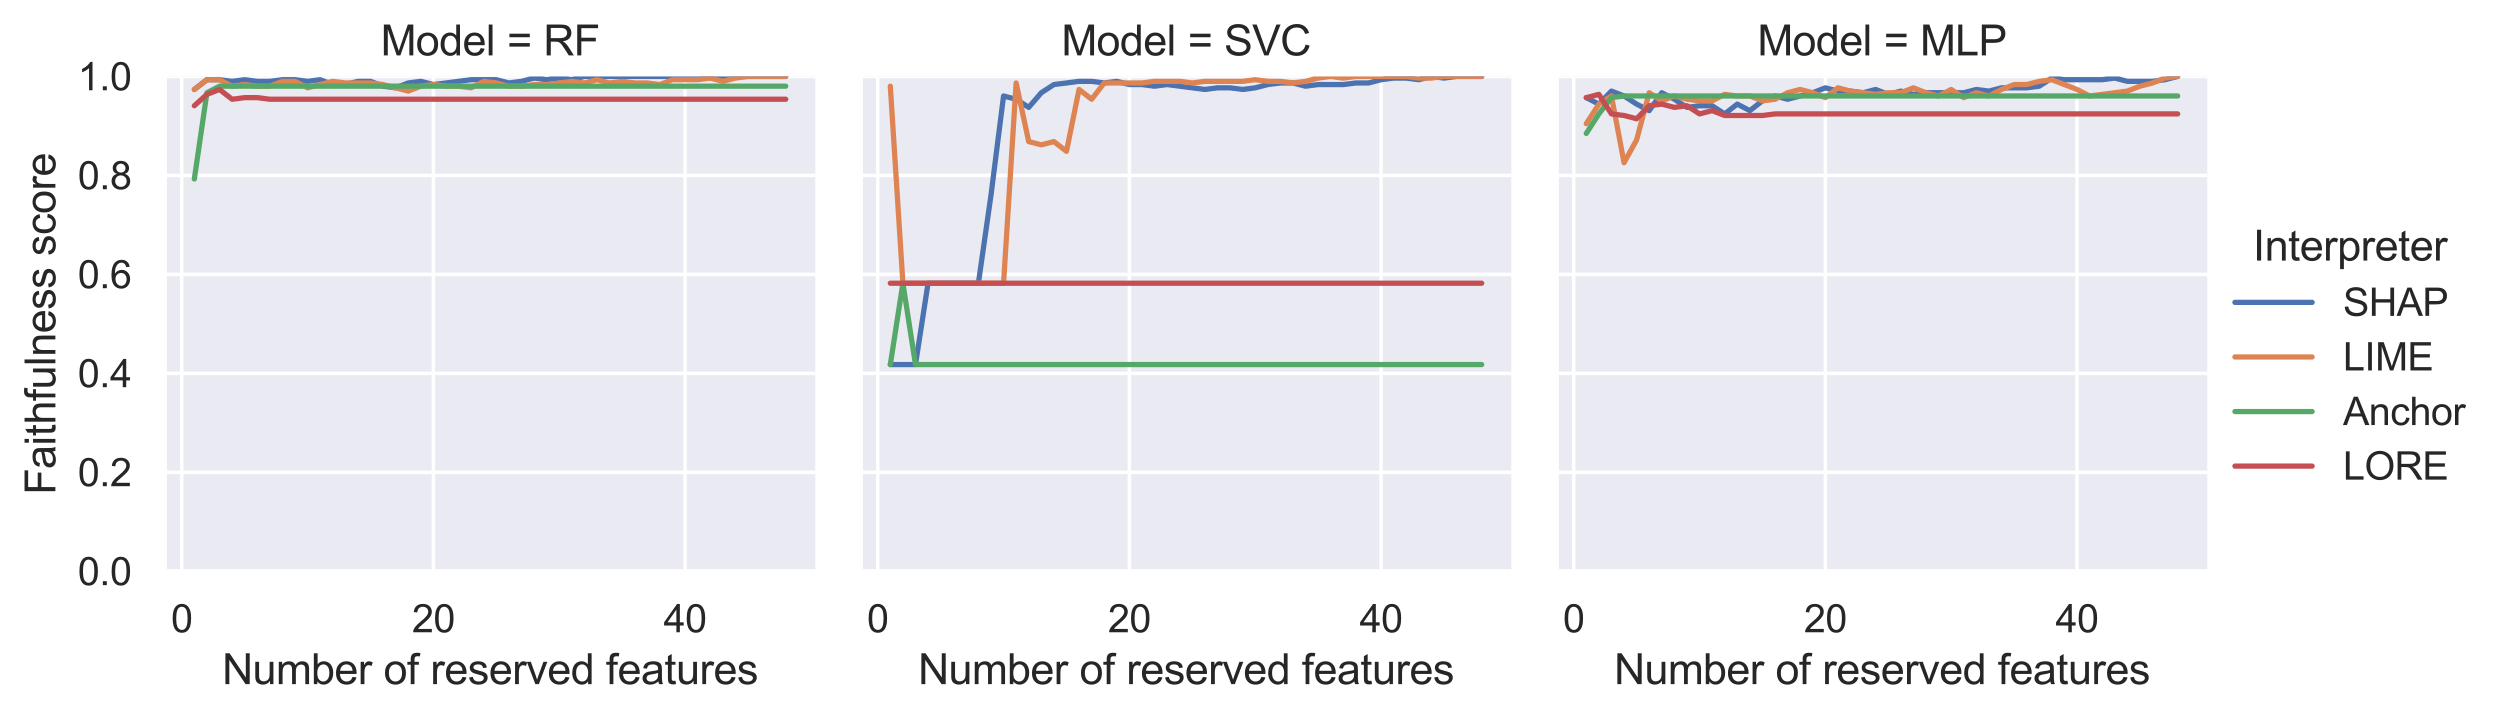 <?xml version="1.0" encoding="utf-8" standalone="no"?>
<!DOCTYPE svg PUBLIC "-//W3C//DTD SVG 1.1//EN"
  "http://www.w3.org/Graphics/SVG/1.1/DTD/svg11.dtd">
<svg xmlns:xlink="http://www.w3.org/1999/xlink" width="712.58pt" height="204.584pt" viewBox="0 0 712.58 204.584" xmlns="http://www.w3.org/2000/svg" version="1.1">
 <defs>
  <style type="text/css">*{stroke-linejoin: round; stroke-linecap: butt}</style>
 </defs>
 <g id="figure_1">
  <g id="patch_1">
   <path d="M 0 204.584 
L 712.58 204.584 
L 712.58 0 
L 0 0 
z
" style="fill: #ffffff"/>
  </g>
  <g id="axes_1">
   <g id="patch_2">
    <path d="M 46.964 162.849 
L 232.386 162.849 
L 232.386 21.789 
L 46.964 21.789 
z
" style="fill: #eaeaf2"/>
   </g>
   <g id="matplotlib.axis_1">
    <g id="xtick_1">
     <g id="line2d_1">
      <path d="M 51.806 162.849 
L 51.806 21.789 
" clip-path="url(#p3e221fb06e)" style="fill: none; stroke: #ffffff; stroke-linecap: round"/>
     </g>
     <g id="text_1">
      <!-- 0 -->
      <g style="fill: #262626" transform="translate(48.748 180.223) scale(0.11 -0.11)">
       <defs>
        <path id="ArialMT-30" d="M 266 2259 
Q 266 3072 433 3567 
Q 600 4063 929 4331 
Q 1259 4600 1759 4600 
Q 2128 4600 2406 4451 
Q 2684 4303 2865 4023 
Q 3047 3744 3150 3342 
Q 3253 2941 3253 2259 
Q 3253 1453 3087 958 
Q 2922 463 2592 192 
Q 2263 -78 1759 -78 
Q 1097 -78 719 397 
Q 266 969 266 2259 
z
M 844 2259 
Q 844 1131 1108 757 
Q 1372 384 1759 384 
Q 2147 384 2411 759 
Q 2675 1134 2675 2259 
Q 2675 3391 2411 3762 
Q 2147 4134 1753 4134 
Q 1366 4134 1134 3806 
Q 844 3388 844 2259 
z
" transform="scale(0.016)"/>
       </defs>
       <use xlink:href="#ArialMT-30"/>
      </g>
     </g>
    </g>
    <g id="xtick_2">
     <g id="line2d_2">
      <path d="M 123.536 162.849 
L 123.536 21.789 
" clip-path="url(#p3e221fb06e)" style="fill: none; stroke: #ffffff; stroke-linecap: round"/>
     </g>
     <g id="text_2">
      <!-- 20 -->
      <g style="fill: #262626" transform="translate(117.419 180.223) scale(0.11 -0.11)">
       <defs>
        <path id="ArialMT-32" d="M 3222 541 
L 3222 0 
L 194 0 
Q 188 203 259 391 
Q 375 700 629 1000 
Q 884 1300 1366 1694 
Q 2113 2306 2375 2664 
Q 2638 3022 2638 3341 
Q 2638 3675 2398 3904 
Q 2159 4134 1775 4134 
Q 1369 4134 1125 3890 
Q 881 3647 878 3216 
L 300 3275 
Q 359 3922 746 4261 
Q 1134 4600 1788 4600 
Q 2447 4600 2831 4234 
Q 3216 3869 3216 3328 
Q 3216 3053 3103 2787 
Q 2991 2522 2730 2228 
Q 2469 1934 1863 1422 
Q 1356 997 1212 845 
Q 1069 694 975 541 
L 3222 541 
z
" transform="scale(0.016)"/>
       </defs>
       <use xlink:href="#ArialMT-32"/>
       <use xlink:href="#ArialMT-30" x="55.615"/>
      </g>
     </g>
    </g>
    <g id="xtick_3">
     <g id="line2d_3">
      <path d="M 195.266 162.849 
L 195.266 21.789 
" clip-path="url(#p3e221fb06e)" style="fill: none; stroke: #ffffff; stroke-linecap: round"/>
     </g>
     <g id="text_3">
      <!-- 40 -->
      <g style="fill: #262626" transform="translate(189.149 180.223) scale(0.11 -0.11)">
       <defs>
        <path id="ArialMT-34" d="M 2069 0 
L 2069 1097 
L 81 1097 
L 81 1613 
L 2172 4581 
L 2631 4581 
L 2631 1613 
L 3250 1613 
L 3250 1097 
L 2631 1097 
L 2631 0 
L 2069 0 
z
M 2069 1613 
L 2069 3678 
L 634 1613 
L 2069 1613 
z
" transform="scale(0.016)"/>
       </defs>
       <use xlink:href="#ArialMT-34"/>
       <use xlink:href="#ArialMT-30" x="55.615"/>
      </g>
     </g>
    </g>
    <g id="text_4">
     <!-- Number of reserved features -->
     <g style="fill: #262626" transform="translate(63.313 194.999) scale(0.12 -0.12)">
      <defs>
       <path id="ArialMT-4e" d="M 488 0 
L 488 4581 
L 1109 4581 
L 3516 984 
L 3516 4581 
L 4097 4581 
L 4097 0 
L 3475 0 
L 1069 3600 
L 1069 0 
L 488 0 
z
" transform="scale(0.016)"/>
       <path id="ArialMT-75" d="M 2597 0 
L 2597 488 
Q 2209 -75 1544 -75 
Q 1250 -75 995 37 
Q 741 150 617 320 
Q 494 491 444 738 
Q 409 903 409 1263 
L 409 3319 
L 972 3319 
L 972 1478 
Q 972 1038 1006 884 
Q 1059 663 1231 536 
Q 1403 409 1656 409 
Q 1909 409 2131 539 
Q 2353 669 2445 892 
Q 2538 1116 2538 1541 
L 2538 3319 
L 3100 3319 
L 3100 0 
L 2597 0 
z
" transform="scale(0.016)"/>
       <path id="ArialMT-6d" d="M 422 0 
L 422 3319 
L 925 3319 
L 925 2853 
Q 1081 3097 1340 3245 
Q 1600 3394 1931 3394 
Q 2300 3394 2536 3241 
Q 2772 3088 2869 2813 
Q 3263 3394 3894 3394 
Q 4388 3394 4653 3120 
Q 4919 2847 4919 2278 
L 4919 0 
L 4359 0 
L 4359 2091 
Q 4359 2428 4304 2576 
Q 4250 2725 4106 2815 
Q 3963 2906 3769 2906 
Q 3419 2906 3187 2673 
Q 2956 2441 2956 1928 
L 2956 0 
L 2394 0 
L 2394 2156 
Q 2394 2531 2256 2718 
Q 2119 2906 1806 2906 
Q 1569 2906 1367 2781 
Q 1166 2656 1075 2415 
Q 984 2175 984 1722 
L 984 0 
L 422 0 
z
" transform="scale(0.016)"/>
       <path id="ArialMT-62" d="M 941 0 
L 419 0 
L 419 4581 
L 981 4581 
L 981 2947 
Q 1338 3394 1891 3394 
Q 2197 3394 2470 3270 
Q 2744 3147 2920 2923 
Q 3097 2700 3197 2384 
Q 3297 2069 3297 1709 
Q 3297 856 2875 390 
Q 2453 -75 1863 -75 
Q 1275 -75 941 416 
L 941 0 
z
M 934 1684 
Q 934 1088 1097 822 
Q 1363 388 1816 388 
Q 2184 388 2453 708 
Q 2722 1028 2722 1663 
Q 2722 2313 2464 2622 
Q 2206 2931 1841 2931 
Q 1472 2931 1203 2611 
Q 934 2291 934 1684 
z
" transform="scale(0.016)"/>
       <path id="ArialMT-65" d="M 2694 1069 
L 3275 997 
Q 3138 488 2766 206 
Q 2394 -75 1816 -75 
Q 1088 -75 661 373 
Q 234 822 234 1631 
Q 234 2469 665 2931 
Q 1097 3394 1784 3394 
Q 2450 3394 2872 2941 
Q 3294 2488 3294 1666 
Q 3294 1616 3291 1516 
L 816 1516 
Q 847 969 1125 678 
Q 1403 388 1819 388 
Q 2128 388 2347 550 
Q 2566 713 2694 1069 
z
M 847 1978 
L 2700 1978 
Q 2663 2397 2488 2606 
Q 2219 2931 1791 2931 
Q 1403 2931 1139 2672 
Q 875 2413 847 1978 
z
" transform="scale(0.016)"/>
       <path id="ArialMT-72" d="M 416 0 
L 416 3319 
L 922 3319 
L 922 2816 
Q 1116 3169 1280 3281 
Q 1444 3394 1641 3394 
Q 1925 3394 2219 3213 
L 2025 2691 
Q 1819 2813 1613 2813 
Q 1428 2813 1281 2702 
Q 1134 2591 1072 2394 
Q 978 2094 978 1738 
L 978 0 
L 416 0 
z
" transform="scale(0.016)"/>
       <path id="ArialMT-20" transform="scale(0.016)"/>
       <path id="ArialMT-6f" d="M 213 1659 
Q 213 2581 725 3025 
Q 1153 3394 1769 3394 
Q 2453 3394 2887 2945 
Q 3322 2497 3322 1706 
Q 3322 1066 3130 698 
Q 2938 331 2570 128 
Q 2203 -75 1769 -75 
Q 1072 -75 642 372 
Q 213 819 213 1659 
z
M 791 1659 
Q 791 1022 1069 705 
Q 1347 388 1769 388 
Q 2188 388 2466 706 
Q 2744 1025 2744 1678 
Q 2744 2294 2464 2611 
Q 2184 2928 1769 2928 
Q 1347 2928 1069 2612 
Q 791 2297 791 1659 
z
" transform="scale(0.016)"/>
       <path id="ArialMT-66" d="M 556 0 
L 556 2881 
L 59 2881 
L 59 3319 
L 556 3319 
L 556 3672 
Q 556 4006 616 4169 
Q 697 4388 901 4523 
Q 1106 4659 1475 4659 
Q 1713 4659 2000 4603 
L 1916 4113 
Q 1741 4144 1584 4144 
Q 1328 4144 1222 4034 
Q 1116 3925 1116 3625 
L 1116 3319 
L 1763 3319 
L 1763 2881 
L 1116 2881 
L 1116 0 
L 556 0 
z
" transform="scale(0.016)"/>
       <path id="ArialMT-73" d="M 197 991 
L 753 1078 
Q 800 744 1014 566 
Q 1228 388 1613 388 
Q 2000 388 2187 545 
Q 2375 703 2375 916 
Q 2375 1106 2209 1216 
Q 2094 1291 1634 1406 
Q 1016 1563 777 1677 
Q 538 1791 414 1992 
Q 291 2194 291 2438 
Q 291 2659 392 2848 
Q 494 3038 669 3163 
Q 800 3259 1026 3326 
Q 1253 3394 1513 3394 
Q 1903 3394 2198 3281 
Q 2494 3169 2634 2976 
Q 2775 2784 2828 2463 
L 2278 2388 
Q 2241 2644 2061 2787 
Q 1881 2931 1553 2931 
Q 1166 2931 1000 2803 
Q 834 2675 834 2503 
Q 834 2394 903 2306 
Q 972 2216 1119 2156 
Q 1203 2125 1616 2013 
Q 2213 1853 2448 1751 
Q 2684 1650 2818 1456 
Q 2953 1263 2953 975 
Q 2953 694 2789 445 
Q 2625 197 2315 61 
Q 2006 -75 1616 -75 
Q 969 -75 630 194 
Q 291 463 197 991 
z
" transform="scale(0.016)"/>
       <path id="ArialMT-76" d="M 1344 0 
L 81 3319 
L 675 3319 
L 1388 1331 
Q 1503 1009 1600 663 
Q 1675 925 1809 1294 
L 2547 3319 
L 3125 3319 
L 1869 0 
L 1344 0 
z
" transform="scale(0.016)"/>
       <path id="ArialMT-64" d="M 2575 0 
L 2575 419 
Q 2259 -75 1647 -75 
Q 1250 -75 917 144 
Q 584 363 401 755 
Q 219 1147 219 1656 
Q 219 2153 384 2558 
Q 550 2963 881 3178 
Q 1213 3394 1622 3394 
Q 1922 3394 2156 3267 
Q 2391 3141 2538 2938 
L 2538 4581 
L 3097 4581 
L 3097 0 
L 2575 0 
z
M 797 1656 
Q 797 1019 1065 703 
Q 1334 388 1700 388 
Q 2069 388 2326 689 
Q 2584 991 2584 1609 
Q 2584 2291 2321 2609 
Q 2059 2928 1675 2928 
Q 1300 2928 1048 2622 
Q 797 2316 797 1656 
z
" transform="scale(0.016)"/>
       <path id="ArialMT-61" d="M 2588 409 
Q 2275 144 1986 34 
Q 1697 -75 1366 -75 
Q 819 -75 525 192 
Q 231 459 231 875 
Q 231 1119 342 1320 
Q 453 1522 633 1644 
Q 813 1766 1038 1828 
Q 1203 1872 1538 1913 
Q 2219 1994 2541 2106 
Q 2544 2222 2544 2253 
Q 2544 2597 2384 2738 
Q 2169 2928 1744 2928 
Q 1347 2928 1158 2789 
Q 969 2650 878 2297 
L 328 2372 
Q 403 2725 575 2942 
Q 747 3159 1072 3276 
Q 1397 3394 1825 3394 
Q 2250 3394 2515 3294 
Q 2781 3194 2906 3042 
Q 3031 2891 3081 2659 
Q 3109 2516 3109 2141 
L 3109 1391 
Q 3109 606 3145 398 
Q 3181 191 3288 0 
L 2700 0 
Q 2613 175 2588 409 
z
M 2541 1666 
Q 2234 1541 1622 1453 
Q 1275 1403 1131 1340 
Q 988 1278 909 1158 
Q 831 1038 831 891 
Q 831 666 1001 516 
Q 1172 366 1500 366 
Q 1825 366 2078 508 
Q 2331 650 2450 897 
Q 2541 1088 2541 1459 
L 2541 1666 
z
" transform="scale(0.016)"/>
       <path id="ArialMT-74" d="M 1650 503 
L 1731 6 
Q 1494 -44 1306 -44 
Q 1000 -44 831 53 
Q 663 150 594 308 
Q 525 466 525 972 
L 525 2881 
L 113 2881 
L 113 3319 
L 525 3319 
L 525 4141 
L 1084 4478 
L 1084 3319 
L 1650 3319 
L 1650 2881 
L 1084 2881 
L 1084 941 
Q 1084 700 1114 631 
Q 1144 563 1211 522 
Q 1278 481 1403 481 
Q 1497 481 1650 503 
z
" transform="scale(0.016)"/>
      </defs>
      <use xlink:href="#ArialMT-4e"/>
      <use xlink:href="#ArialMT-75" x="72.217"/>
      <use xlink:href="#ArialMT-6d" x="127.832"/>
      <use xlink:href="#ArialMT-62" x="211.133"/>
      <use xlink:href="#ArialMT-65" x="266.748"/>
      <use xlink:href="#ArialMT-72" x="322.363"/>
      <use xlink:href="#ArialMT-20" x="355.664"/>
      <use xlink:href="#ArialMT-6f" x="383.447"/>
      <use xlink:href="#ArialMT-66" x="439.062"/>
      <use xlink:href="#ArialMT-20" x="466.846"/>
      <use xlink:href="#ArialMT-72" x="494.629"/>
      <use xlink:href="#ArialMT-65" x="527.93"/>
      <use xlink:href="#ArialMT-73" x="583.545"/>
      <use xlink:href="#ArialMT-65" x="633.545"/>
      <use xlink:href="#ArialMT-72" x="689.16"/>
      <use xlink:href="#ArialMT-76" x="722.461"/>
      <use xlink:href="#ArialMT-65" x="772.461"/>
      <use xlink:href="#ArialMT-64" x="828.076"/>
      <use xlink:href="#ArialMT-20" x="883.691"/>
      <use xlink:href="#ArialMT-66" x="911.475"/>
      <use xlink:href="#ArialMT-65" x="939.258"/>
      <use xlink:href="#ArialMT-61" x="994.873"/>
      <use xlink:href="#ArialMT-74" x="1050.488"/>
      <use xlink:href="#ArialMT-75" x="1078.271"/>
      <use xlink:href="#ArialMT-72" x="1133.887"/>
      <use xlink:href="#ArialMT-65" x="1167.188"/>
      <use xlink:href="#ArialMT-73" x="1222.803"/>
     </g>
    </g>
   </g>
   <g id="matplotlib.axis_2">
    <g id="ytick_1">
     <g id="line2d_4">
      <path d="M 46.964 162.849 
L 232.386 162.849 
" clip-path="url(#p3e221fb06e)" style="fill: none; stroke: #ffffff; stroke-linecap: round"/>
     </g>
     <g id="text_5">
      <!-- 0.0 -->
      <g style="fill: #262626" transform="translate(22.174 166.786) scale(0.11 -0.11)">
       <defs>
        <path id="ArialMT-2e" d="M 581 0 
L 581 641 
L 1222 641 
L 1222 0 
L 581 0 
z
" transform="scale(0.016)"/>
       </defs>
       <use xlink:href="#ArialMT-30"/>
       <use xlink:href="#ArialMT-2e" x="55.615"/>
       <use xlink:href="#ArialMT-30" x="83.398"/>
      </g>
     </g>
    </g>
    <g id="ytick_2">
     <g id="line2d_5">
      <path d="M 46.964 134.637 
L 232.386 134.637 
" clip-path="url(#p3e221fb06e)" style="fill: none; stroke: #ffffff; stroke-linecap: round"/>
     </g>
     <g id="text_6">
      <!-- 0.2 -->
      <g style="fill: #262626" transform="translate(22.174 138.574) scale(0.11 -0.11)">
       <use xlink:href="#ArialMT-30"/>
       <use xlink:href="#ArialMT-2e" x="55.615"/>
       <use xlink:href="#ArialMT-32" x="83.398"/>
      </g>
     </g>
    </g>
    <g id="ytick_3">
     <g id="line2d_6">
      <path d="M 46.964 106.425 
L 232.386 106.425 
" clip-path="url(#p3e221fb06e)" style="fill: none; stroke: #ffffff; stroke-linecap: round"/>
     </g>
     <g id="text_7">
      <!-- 0.4 -->
      <g style="fill: #262626" transform="translate(22.174 110.362) scale(0.11 -0.11)">
       <use xlink:href="#ArialMT-30"/>
       <use xlink:href="#ArialMT-2e" x="55.615"/>
       <use xlink:href="#ArialMT-34" x="83.398"/>
      </g>
     </g>
    </g>
    <g id="ytick_4">
     <g id="line2d_7">
      <path d="M 46.964 78.213 
L 232.386 78.213 
" clip-path="url(#p3e221fb06e)" style="fill: none; stroke: #ffffff; stroke-linecap: round"/>
     </g>
     <g id="text_8">
      <!-- 0.6 -->
      <g style="fill: #262626" transform="translate(22.174 82.15) scale(0.11 -0.11)">
       <defs>
        <path id="ArialMT-36" d="M 3184 3459 
L 2625 3416 
Q 2550 3747 2413 3897 
Q 2184 4138 1850 4138 
Q 1581 4138 1378 3988 
Q 1113 3794 959 3422 
Q 806 3050 800 2363 
Q 1003 2672 1297 2822 
Q 1591 2972 1913 2972 
Q 2475 2972 2870 2558 
Q 3266 2144 3266 1488 
Q 3266 1056 3080 686 
Q 2894 316 2569 119 
Q 2244 -78 1831 -78 
Q 1128 -78 684 439 
Q 241 956 241 2144 
Q 241 3472 731 4075 
Q 1159 4600 1884 4600 
Q 2425 4600 2770 4297 
Q 3116 3994 3184 3459 
z
M 888 1484 
Q 888 1194 1011 928 
Q 1134 663 1356 523 
Q 1578 384 1822 384 
Q 2178 384 2434 671 
Q 2691 959 2691 1453 
Q 2691 1928 2437 2201 
Q 2184 2475 1800 2475 
Q 1419 2475 1153 2201 
Q 888 1928 888 1484 
z
" transform="scale(0.016)"/>
       </defs>
       <use xlink:href="#ArialMT-30"/>
       <use xlink:href="#ArialMT-2e" x="55.615"/>
       <use xlink:href="#ArialMT-36" x="83.398"/>
      </g>
     </g>
    </g>
    <g id="ytick_5">
     <g id="line2d_8">
      <path d="M 46.964 50.001 
L 232.386 50.001 
" clip-path="url(#p3e221fb06e)" style="fill: none; stroke: #ffffff; stroke-linecap: round"/>
     </g>
     <g id="text_9">
      <!-- 0.8 -->
      <g style="fill: #262626" transform="translate(22.174 53.938) scale(0.11 -0.11)">
       <defs>
        <path id="ArialMT-38" d="M 1131 2484 
Q 781 2613 612 2850 
Q 444 3088 444 3419 
Q 444 3919 803 4259 
Q 1163 4600 1759 4600 
Q 2359 4600 2725 4251 
Q 3091 3903 3091 3403 
Q 3091 3084 2923 2848 
Q 2756 2613 2416 2484 
Q 2838 2347 3058 2040 
Q 3278 1734 3278 1309 
Q 3278 722 2862 322 
Q 2447 -78 1769 -78 
Q 1091 -78 675 323 
Q 259 725 259 1325 
Q 259 1772 486 2073 
Q 713 2375 1131 2484 
z
M 1019 3438 
Q 1019 3113 1228 2906 
Q 1438 2700 1772 2700 
Q 2097 2700 2305 2904 
Q 2513 3109 2513 3406 
Q 2513 3716 2298 3927 
Q 2084 4138 1766 4138 
Q 1444 4138 1231 3931 
Q 1019 3725 1019 3438 
z
M 838 1322 
Q 838 1081 952 856 
Q 1066 631 1291 507 
Q 1516 384 1775 384 
Q 2178 384 2440 643 
Q 2703 903 2703 1303 
Q 2703 1709 2433 1975 
Q 2163 2241 1756 2241 
Q 1359 2241 1098 1978 
Q 838 1716 838 1322 
z
" transform="scale(0.016)"/>
       </defs>
       <use xlink:href="#ArialMT-30"/>
       <use xlink:href="#ArialMT-2e" x="55.615"/>
       <use xlink:href="#ArialMT-38" x="83.398"/>
      </g>
     </g>
    </g>
    <g id="ytick_6">
     <g id="line2d_9">
      <path d="M 46.964 21.789 
L 232.386 21.789 
" clip-path="url(#p3e221fb06e)" style="fill: none; stroke: #ffffff; stroke-linecap: round"/>
     </g>
     <g id="text_10">
      <!-- 1.0 -->
      <g style="fill: #262626" transform="translate(22.174 25.726) scale(0.11 -0.11)">
       <defs>
        <path id="ArialMT-31" d="M 2384 0 
L 1822 0 
L 1822 3584 
Q 1619 3391 1289 3197 
Q 959 3003 697 2906 
L 697 3450 
Q 1169 3672 1522 3987 
Q 1875 4303 2022 4600 
L 2384 4600 
L 2384 0 
z
" transform="scale(0.016)"/>
       </defs>
       <use xlink:href="#ArialMT-31"/>
       <use xlink:href="#ArialMT-2e" x="55.615"/>
       <use xlink:href="#ArialMT-30" x="83.398"/>
      </g>
     </g>
    </g>
    <g id="text_11">
     <!-- Faithfulness score -->
     <g style="fill: #262626" transform="translate(15.789 141.005) rotate(-90) scale(0.12 -0.12)">
      <defs>
       <path id="ArialMT-46" d="M 525 0 
L 525 4581 
L 3616 4581 
L 3616 4041 
L 1131 4041 
L 1131 2622 
L 3281 2622 
L 3281 2081 
L 1131 2081 
L 1131 0 
L 525 0 
z
" transform="scale(0.016)"/>
       <path id="ArialMT-69" d="M 425 3934 
L 425 4581 
L 988 4581 
L 988 3934 
L 425 3934 
z
M 425 0 
L 425 3319 
L 988 3319 
L 988 0 
L 425 0 
z
" transform="scale(0.016)"/>
       <path id="ArialMT-68" d="M 422 0 
L 422 4581 
L 984 4581 
L 984 2938 
Q 1378 3394 1978 3394 
Q 2347 3394 2619 3248 
Q 2891 3103 3008 2847 
Q 3125 2591 3125 2103 
L 3125 0 
L 2563 0 
L 2563 2103 
Q 2563 2525 2380 2717 
Q 2197 2909 1863 2909 
Q 1613 2909 1392 2779 
Q 1172 2650 1078 2428 
Q 984 2206 984 1816 
L 984 0 
L 422 0 
z
" transform="scale(0.016)"/>
       <path id="ArialMT-6c" d="M 409 0 
L 409 4581 
L 972 4581 
L 972 0 
L 409 0 
z
" transform="scale(0.016)"/>
       <path id="ArialMT-6e" d="M 422 0 
L 422 3319 
L 928 3319 
L 928 2847 
Q 1294 3394 1984 3394 
Q 2284 3394 2536 3286 
Q 2788 3178 2913 3003 
Q 3038 2828 3088 2588 
Q 3119 2431 3119 2041 
L 3119 0 
L 2556 0 
L 2556 2019 
Q 2556 2363 2490 2533 
Q 2425 2703 2258 2804 
Q 2091 2906 1866 2906 
Q 1506 2906 1245 2678 
Q 984 2450 984 1813 
L 984 0 
L 422 0 
z
" transform="scale(0.016)"/>
       <path id="ArialMT-63" d="M 2588 1216 
L 3141 1144 
Q 3050 572 2676 248 
Q 2303 -75 1759 -75 
Q 1078 -75 664 370 
Q 250 816 250 1647 
Q 250 2184 428 2587 
Q 606 2991 970 3192 
Q 1334 3394 1763 3394 
Q 2303 3394 2647 3120 
Q 2991 2847 3088 2344 
L 2541 2259 
Q 2463 2594 2264 2762 
Q 2066 2931 1784 2931 
Q 1359 2931 1093 2626 
Q 828 2322 828 1663 
Q 828 994 1084 691 
Q 1341 388 1753 388 
Q 2084 388 2306 591 
Q 2528 794 2588 1216 
z
" transform="scale(0.016)"/>
      </defs>
      <use xlink:href="#ArialMT-46"/>
      <use xlink:href="#ArialMT-61" x="61.084"/>
      <use xlink:href="#ArialMT-69" x="116.699"/>
      <use xlink:href="#ArialMT-74" x="138.916"/>
      <use xlink:href="#ArialMT-68" x="166.699"/>
      <use xlink:href="#ArialMT-66" x="222.314"/>
      <use xlink:href="#ArialMT-75" x="250.098"/>
      <use xlink:href="#ArialMT-6c" x="305.713"/>
      <use xlink:href="#ArialMT-6e" x="327.93"/>
      <use xlink:href="#ArialMT-65" x="383.545"/>
      <use xlink:href="#ArialMT-73" x="439.16"/>
      <use xlink:href="#ArialMT-73" x="489.16"/>
      <use xlink:href="#ArialMT-20" x="539.16"/>
      <use xlink:href="#ArialMT-73" x="566.943"/>
      <use xlink:href="#ArialMT-63" x="616.943"/>
      <use xlink:href="#ArialMT-6f" x="666.943"/>
      <use xlink:href="#ArialMT-72" x="722.559"/>
      <use xlink:href="#ArialMT-65" x="755.859"/>
     </g>
    </g>
   </g>
   <g id="PolyCollection_1"/>
   <g id="PolyCollection_2"/>
   <g id="PolyCollection_3"/>
   <g id="PolyCollection_4"/>
   <g id="line2d_10">
    <path d="M 55.393 25.499 
L 58.979 22.72 
L 62.566 22.72 
L 66.152 23.186 
L 69.739 22.72 
L 73.325 23.186 
L 76.912 23.186 
L 80.498 22.72 
L 84.085 22.72 
L 87.671 23.186 
L 91.257 22.72 
L 94.844 24.103 
L 98.43 24.103 
L 102.017 23.186 
L 105.603 23.186 
L 109.19 24.568 
L 112.776 25.034 
L 116.363 23.651 
L 119.949 23.186 
L 123.536 24.103 
L 127.122 23.651 
L 130.709 23.186 
L 134.295 22.72 
L 137.882 22.72 
L 141.468 22.72 
L 145.055 23.651 
L 148.641 23.186 
L 152.228 22.255 
L 155.814 22.72 
L 159.401 22.255 
L 162.987 22.72 
L 166.574 21.789 
L 170.16 21.789 
L 173.747 21.789 
L 177.333 21.789 
L 180.92 21.789 
L 184.506 21.789 
L 188.093 21.789 
L 191.679 21.789 
L 195.266 21.789 
L 198.852 21.789 
L 202.439 21.789 
L 206.025 21.789 
L 209.612 21.789 
L 213.198 21.789 
L 216.785 21.789 
L 220.371 21.789 
L 223.958 21.789 
" clip-path="url(#p3e221fb06e)" style="fill: none; stroke: #4c72b0; stroke-width: 1.5; stroke-linecap: round"/>
   </g>
   <g id="line2d_11">
    <path d="M 55.393 25.499 
L 58.979 22.72 
L 62.566 22.72 
L 66.152 24.568 
L 69.739 24.103 
L 73.325 24.568 
L 76.912 24.568 
L 80.498 23.186 
L 84.085 23.186 
L 87.671 25.034 
L 91.257 24.103 
L 94.844 23.186 
L 98.43 23.651 
L 102.017 23.651 
L 105.603 23.651 
L 109.19 24.103 
L 112.776 25.034 
L 116.363 25.965 
L 119.949 24.568 
L 123.536 24.103 
L 127.122 24.568 
L 130.709 24.568 
L 134.295 25.034 
L 137.882 23.186 
L 141.468 23.651 
L 145.055 24.568 
L 148.641 24.568 
L 152.228 24.103 
L 155.814 24.103 
L 159.401 23.651 
L 162.987 23.186 
L 166.574 23.651 
L 170.16 22.72 
L 173.747 23.651 
L 177.333 23.186 
L 180.92 23.651 
L 184.506 23.651 
L 188.093 24.103 
L 191.679 22.72 
L 195.266 22.72 
L 198.852 22.72 
L 202.439 22.255 
L 206.025 23.186 
L 209.612 22.255 
L 213.198 21.789 
L 216.785 21.789 
L 220.371 21.789 
L 223.958 21.789 
" clip-path="url(#p3e221fb06e)" style="fill: none; stroke: #dd8452; stroke-width: 1.5; stroke-linecap: round"/>
   </g>
   <g id="line2d_12">
    <path d="M 55.393 51.017 
L 58.979 26.43 
L 62.566 24.568 
L 66.152 24.568 
L 69.739 24.568 
L 73.325 24.568 
L 76.912 24.568 
L 80.498 24.568 
L 84.085 24.568 
L 87.671 24.568 
L 91.257 24.568 
L 94.844 24.568 
L 98.43 24.568 
L 102.017 24.568 
L 105.603 24.568 
L 109.19 24.568 
L 112.776 24.568 
L 116.363 24.568 
L 119.949 24.568 
L 123.536 24.568 
L 127.122 24.568 
L 130.709 24.568 
L 134.295 24.568 
L 137.882 24.568 
L 141.468 24.568 
L 145.055 24.568 
L 148.641 24.568 
L 152.228 24.568 
L 155.814 24.568 
L 159.401 24.568 
L 162.987 24.568 
L 166.574 24.568 
L 170.16 24.568 
L 173.747 24.568 
L 177.333 24.568 
L 180.92 24.568 
L 184.506 24.568 
L 188.093 24.568 
L 191.679 24.568 
L 195.266 24.568 
L 198.852 24.568 
L 202.439 24.568 
L 206.025 24.568 
L 209.612 24.568 
L 213.198 24.568 
L 216.785 24.568 
L 220.371 24.568 
L 223.958 24.568 
" clip-path="url(#p3e221fb06e)" style="fill: none; stroke: #55a868; stroke-width: 1.5; stroke-linecap: round"/>
   </g>
   <g id="line2d_13">
    <path d="M 55.393 30.14 
L 58.979 26.896 
L 62.566 25.499 
L 66.152 28.292 
L 69.739 27.827 
L 73.325 27.827 
L 76.912 28.292 
L 80.498 28.292 
L 84.085 28.292 
L 87.671 28.292 
L 91.257 28.292 
L 94.844 28.292 
L 98.43 28.292 
L 102.017 28.292 
L 105.603 28.292 
L 109.19 28.292 
L 112.776 28.292 
L 116.363 28.292 
L 119.949 28.292 
L 123.536 28.292 
L 127.122 28.292 
L 130.709 28.292 
L 134.295 28.292 
L 137.882 28.292 
L 141.468 28.292 
L 145.055 28.292 
L 148.641 28.292 
L 152.228 28.292 
L 155.814 28.292 
L 159.401 28.292 
L 162.987 28.292 
L 166.574 28.292 
L 170.16 28.292 
L 173.747 28.292 
L 177.333 28.292 
L 180.92 28.292 
L 184.506 28.292 
L 188.093 28.292 
L 191.679 28.292 
L 195.266 28.292 
L 198.852 28.292 
L 202.439 28.292 
L 206.025 28.292 
L 209.612 28.292 
L 213.198 28.292 
L 216.785 28.292 
L 220.371 28.292 
L 223.958 28.292 
" clip-path="url(#p3e221fb06e)" style="fill: none; stroke: #c44e52; stroke-width: 1.5; stroke-linecap: round"/>
   </g>
   <g id="patch_3">
    <path d="M 46.964 162.849 
L 46.964 21.789 
" style="fill: none; stroke: #ffffff; stroke-width: 1.25; stroke-linejoin: miter; stroke-linecap: square"/>
   </g>
   <g id="patch_4">
    <path d="M 46.964 162.849 
L 232.386 162.849 
" style="fill: none; stroke: #ffffff; stroke-width: 1.25; stroke-linejoin: miter; stroke-linecap: square"/>
   </g>
   <g id="text_12">
    <!-- Model = RF -->
    <g style="fill: #262626" transform="translate(108.499 15.789) scale(0.12 -0.12)">
     <defs>
      <path id="ArialMT-4d" d="M 475 0 
L 475 4581 
L 1388 4581 
L 2472 1338 
Q 2622 884 2691 659 
Q 2769 909 2934 1394 
L 4031 4581 
L 4847 4581 
L 4847 0 
L 4263 0 
L 4263 3834 
L 2931 0 
L 2384 0 
L 1059 3900 
L 1059 0 
L 475 0 
z
" transform="scale(0.016)"/>
      <path id="ArialMT-3d" d="M 3381 2694 
L 356 2694 
L 356 3219 
L 3381 3219 
L 3381 2694 
z
M 3381 1303 
L 356 1303 
L 356 1828 
L 3381 1828 
L 3381 1303 
z
" transform="scale(0.016)"/>
      <path id="ArialMT-52" d="M 503 0 
L 503 4581 
L 2534 4581 
Q 3147 4581 3465 4457 
Q 3784 4334 3975 4021 
Q 4166 3709 4166 3331 
Q 4166 2844 3850 2509 
Q 3534 2175 2875 2084 
Q 3116 1969 3241 1856 
Q 3506 1613 3744 1247 
L 4541 0 
L 3778 0 
L 3172 953 
Q 2906 1366 2734 1584 
Q 2563 1803 2427 1890 
Q 2291 1978 2150 2013 
Q 2047 2034 1813 2034 
L 1109 2034 
L 1109 0 
L 503 0 
z
M 1109 2559 
L 2413 2559 
Q 2828 2559 3062 2645 
Q 3297 2731 3419 2920 
Q 3541 3109 3541 3331 
Q 3541 3656 3305 3865 
Q 3069 4075 2559 4075 
L 1109 4075 
L 1109 2559 
z
" transform="scale(0.016)"/>
     </defs>
     <use xlink:href="#ArialMT-4d"/>
     <use xlink:href="#ArialMT-6f" x="83.301"/>
     <use xlink:href="#ArialMT-64" x="138.916"/>
     <use xlink:href="#ArialMT-65" x="194.531"/>
     <use xlink:href="#ArialMT-6c" x="250.146"/>
     <use xlink:href="#ArialMT-20" x="272.363"/>
     <use xlink:href="#ArialMT-3d" x="300.146"/>
     <use xlink:href="#ArialMT-20" x="358.545"/>
     <use xlink:href="#ArialMT-52" x="386.328"/>
     <use xlink:href="#ArialMT-46" x="458.545"/>
    </g>
   </g>
  </g>
  <g id="axes_2">
   <g id="patch_5">
    <path d="M 245.339 162.849 
L 430.76 162.849 
L 430.76 21.789 
L 245.339 21.789 
z
" style="fill: #eaeaf2"/>
   </g>
   <g id="matplotlib.axis_3">
    <g id="xtick_4">
     <g id="line2d_14">
      <path d="M 250.181 162.849 
L 250.181 21.789 
" clip-path="url(#p83ee9d5859)" style="fill: none; stroke: #ffffff; stroke-linecap: round"/>
     </g>
     <g id="text_13">
      <!-- 0 -->
      <g style="fill: #262626" transform="translate(247.122 180.223) scale(0.11 -0.11)">
       <use xlink:href="#ArialMT-30"/>
      </g>
     </g>
    </g>
    <g id="xtick_5">
     <g id="line2d_15">
      <path d="M 321.91 162.849 
L 321.91 21.789 
" clip-path="url(#p83ee9d5859)" style="fill: none; stroke: #ffffff; stroke-linecap: round"/>
     </g>
     <g id="text_14">
      <!-- 20 -->
      <g style="fill: #262626" transform="translate(315.793 180.223) scale(0.11 -0.11)">
       <use xlink:href="#ArialMT-32"/>
       <use xlink:href="#ArialMT-30" x="55.615"/>
      </g>
     </g>
    </g>
    <g id="xtick_6">
     <g id="line2d_16">
      <path d="M 393.64 162.849 
L 393.64 21.789 
" clip-path="url(#p83ee9d5859)" style="fill: none; stroke: #ffffff; stroke-linecap: round"/>
     </g>
     <g id="text_15">
      <!-- 40 -->
      <g style="fill: #262626" transform="translate(387.523 180.223) scale(0.11 -0.11)">
       <use xlink:href="#ArialMT-34"/>
       <use xlink:href="#ArialMT-30" x="55.615"/>
      </g>
     </g>
    </g>
    <g id="text_16">
     <!-- Number of reserved features -->
     <g style="fill: #262626" transform="translate(261.687 194.999) scale(0.12 -0.12)">
      <use xlink:href="#ArialMT-4e"/>
      <use xlink:href="#ArialMT-75" x="72.217"/>
      <use xlink:href="#ArialMT-6d" x="127.832"/>
      <use xlink:href="#ArialMT-62" x="211.133"/>
      <use xlink:href="#ArialMT-65" x="266.748"/>
      <use xlink:href="#ArialMT-72" x="322.363"/>
      <use xlink:href="#ArialMT-20" x="355.664"/>
      <use xlink:href="#ArialMT-6f" x="383.447"/>
      <use xlink:href="#ArialMT-66" x="439.062"/>
      <use xlink:href="#ArialMT-20" x="466.846"/>
      <use xlink:href="#ArialMT-72" x="494.629"/>
      <use xlink:href="#ArialMT-65" x="527.93"/>
      <use xlink:href="#ArialMT-73" x="583.545"/>
      <use xlink:href="#ArialMT-65" x="633.545"/>
      <use xlink:href="#ArialMT-72" x="689.16"/>
      <use xlink:href="#ArialMT-76" x="722.461"/>
      <use xlink:href="#ArialMT-65" x="772.461"/>
      <use xlink:href="#ArialMT-64" x="828.076"/>
      <use xlink:href="#ArialMT-20" x="883.691"/>
      <use xlink:href="#ArialMT-66" x="911.475"/>
      <use xlink:href="#ArialMT-65" x="939.258"/>
      <use xlink:href="#ArialMT-61" x="994.873"/>
      <use xlink:href="#ArialMT-74" x="1050.488"/>
      <use xlink:href="#ArialMT-75" x="1078.271"/>
      <use xlink:href="#ArialMT-72" x="1133.887"/>
      <use xlink:href="#ArialMT-65" x="1167.188"/>
      <use xlink:href="#ArialMT-73" x="1222.803"/>
     </g>
    </g>
   </g>
   <g id="matplotlib.axis_4">
    <g id="ytick_7">
     <g id="line2d_17">
      <path d="M 245.339 162.849 
L 430.76 162.849 
" clip-path="url(#p83ee9d5859)" style="fill: none; stroke: #ffffff; stroke-linecap: round"/>
     </g>
    </g>
    <g id="ytick_8">
     <g id="line2d_18">
      <path d="M 245.339 134.637 
L 430.76 134.637 
" clip-path="url(#p83ee9d5859)" style="fill: none; stroke: #ffffff; stroke-linecap: round"/>
     </g>
    </g>
    <g id="ytick_9">
     <g id="line2d_19">
      <path d="M 245.339 106.425 
L 430.76 106.425 
" clip-path="url(#p83ee9d5859)" style="fill: none; stroke: #ffffff; stroke-linecap: round"/>
     </g>
    </g>
    <g id="ytick_10">
     <g id="line2d_20">
      <path d="M 245.339 78.213 
L 430.76 78.213 
" clip-path="url(#p83ee9d5859)" style="fill: none; stroke: #ffffff; stroke-linecap: round"/>
     </g>
    </g>
    <g id="ytick_11">
     <g id="line2d_21">
      <path d="M 245.339 50.001 
L 430.76 50.001 
" clip-path="url(#p83ee9d5859)" style="fill: none; stroke: #ffffff; stroke-linecap: round"/>
     </g>
    </g>
    <g id="ytick_12">
     <g id="line2d_22">
      <path d="M 245.339 21.789 
L 430.76 21.789 
" clip-path="url(#p83ee9d5859)" style="fill: none; stroke: #ffffff; stroke-linecap: round"/>
     </g>
    </g>
   </g>
   <g id="PolyCollection_5"/>
   <g id="PolyCollection_6"/>
   <g id="PolyCollection_7"/>
   <g id="PolyCollection_8"/>
   <g id="line2d_23">
    <path d="M 253.767 103.915 
L 257.354 103.915 
L 260.94 103.915 
L 264.527 80.724 
L 268.113 80.724 
L 271.7 80.724 
L 275.286 80.724 
L 278.873 80.724 
L 282.459 55.658 
L 286.046 27.361 
L 289.632 28.292 
L 293.218 30.606 
L 296.805 26.43 
L 300.391 24.103 
L 303.978 23.651 
L 307.564 23.186 
L 311.151 23.186 
L 314.737 23.651 
L 318.324 23.186 
L 321.91 24.103 
L 325.497 24.103 
L 329.083 24.568 
L 332.67 24.103 
L 336.256 24.568 
L 339.843 25.034 
L 343.429 25.499 
L 347.016 25.034 
L 350.602 25.034 
L 354.189 25.499 
L 357.775 25.034 
L 361.362 24.103 
L 364.948 23.651 
L 368.535 23.651 
L 372.121 24.568 
L 375.708 24.103 
L 379.294 24.103 
L 382.881 24.103 
L 386.467 23.651 
L 390.054 23.651 
L 393.64 22.72 
L 397.227 22.255 
L 400.813 22.255 
L 404.4 22.72 
L 407.986 21.789 
L 411.573 22.255 
L 415.159 21.789 
L 418.746 21.789 
L 422.332 21.789 
" clip-path="url(#p83ee9d5859)" style="fill: none; stroke: #4c72b0; stroke-width: 1.5; stroke-linecap: round"/>
   </g>
   <g id="line2d_24">
    <path d="M 253.767 24.568 
L 257.354 80.724 
L 260.94 80.724 
L 264.527 80.724 
L 268.113 80.724 
L 271.7 80.724 
L 275.286 80.724 
L 278.873 80.724 
L 282.459 80.724 
L 286.046 80.724 
L 289.632 23.651 
L 293.218 40.353 
L 296.805 41.284 
L 300.391 40.353 
L 303.978 43.132 
L 307.564 25.499 
L 311.151 28.292 
L 314.737 23.651 
L 318.324 23.651 
L 321.91 23.651 
L 325.497 23.651 
L 329.083 23.186 
L 332.67 23.186 
L 336.256 23.186 
L 339.843 23.651 
L 343.429 23.186 
L 347.016 23.186 
L 350.602 23.186 
L 354.189 23.186 
L 357.775 22.72 
L 361.362 23.186 
L 364.948 23.186 
L 368.535 23.651 
L 372.121 23.186 
L 375.708 22.255 
L 379.294 21.789 
L 382.881 22.255 
L 386.467 21.789 
L 390.054 21.789 
L 393.64 21.789 
L 397.227 21.789 
L 400.813 21.789 
L 404.4 22.255 
L 407.986 22.255 
L 411.573 21.789 
L 415.159 21.789 
L 418.746 21.789 
L 422.332 21.789 
" clip-path="url(#p83ee9d5859)" style="fill: none; stroke: #dd8452; stroke-width: 1.5; stroke-linecap: round"/>
   </g>
   <g id="line2d_25">
    <path d="M 253.767 103.915 
L 257.354 80.724 
L 260.94 103.915 
L 264.527 103.915 
L 268.113 103.915 
L 271.7 103.915 
L 275.286 103.915 
L 278.873 103.915 
L 282.459 103.915 
L 286.046 103.915 
L 289.632 103.915 
L 293.218 103.915 
L 296.805 103.915 
L 300.391 103.915 
L 303.978 103.915 
L 307.564 103.915 
L 311.151 103.915 
L 314.737 103.915 
L 318.324 103.915 
L 321.91 103.915 
L 325.497 103.915 
L 329.083 103.915 
L 332.67 103.915 
L 336.256 103.915 
L 339.843 103.915 
L 343.429 103.915 
L 347.016 103.915 
L 350.602 103.915 
L 354.189 103.915 
L 357.775 103.915 
L 361.362 103.915 
L 364.948 103.915 
L 368.535 103.915 
L 372.121 103.915 
L 375.708 103.915 
L 379.294 103.915 
L 382.881 103.915 
L 386.467 103.915 
L 390.054 103.915 
L 393.64 103.915 
L 397.227 103.915 
L 400.813 103.915 
L 404.4 103.915 
L 407.986 103.915 
L 411.573 103.915 
L 415.159 103.915 
L 418.746 103.915 
L 422.332 103.915 
" clip-path="url(#p83ee9d5859)" style="fill: none; stroke: #55a868; stroke-width: 1.5; stroke-linecap: round"/>
   </g>
   <g id="line2d_26">
    <path d="M 253.767 80.724 
L 257.354 80.724 
L 260.94 80.724 
L 264.527 80.724 
L 268.113 80.724 
L 271.7 80.724 
L 275.286 80.724 
L 278.873 80.724 
L 282.459 80.724 
L 286.046 80.724 
L 289.632 80.724 
L 293.218 80.724 
L 296.805 80.724 
L 300.391 80.724 
L 303.978 80.724 
L 307.564 80.724 
L 311.151 80.724 
L 314.737 80.724 
L 318.324 80.724 
L 321.91 80.724 
L 325.497 80.724 
L 329.083 80.724 
L 332.67 80.724 
L 336.256 80.724 
L 339.843 80.724 
L 343.429 80.724 
L 347.016 80.724 
L 350.602 80.724 
L 354.189 80.724 
L 357.775 80.724 
L 361.362 80.724 
L 364.948 80.724 
L 368.535 80.724 
L 372.121 80.724 
L 375.708 80.724 
L 379.294 80.724 
L 382.881 80.724 
L 386.467 80.724 
L 390.054 80.724 
L 393.64 80.724 
L 397.227 80.724 
L 400.813 80.724 
L 404.4 80.724 
L 407.986 80.724 
L 411.573 80.724 
L 415.159 80.724 
L 418.746 80.724 
L 422.332 80.724 
" clip-path="url(#p83ee9d5859)" style="fill: none; stroke: #c44e52; stroke-width: 1.5; stroke-linecap: round"/>
   </g>
   <g id="patch_6">
    <path d="M 245.339 162.849 
L 245.339 21.789 
" style="fill: none; stroke: #ffffff; stroke-width: 1.25; stroke-linejoin: miter; stroke-linecap: square"/>
   </g>
   <g id="patch_7">
    <path d="M 245.339 162.849 
L 430.76 162.849 
" style="fill: none; stroke: #ffffff; stroke-width: 1.25; stroke-linejoin: miter; stroke-linecap: square"/>
   </g>
   <g id="text_17">
    <!-- Model = SVC -->
    <g style="fill: #262626" transform="translate(302.533 15.789) scale(0.12 -0.12)">
     <defs>
      <path id="ArialMT-53" d="M 288 1472 
L 859 1522 
Q 900 1178 1048 958 
Q 1197 738 1509 602 
Q 1822 466 2213 466 
Q 2559 466 2825 569 
Q 3091 672 3220 851 
Q 3350 1031 3350 1244 
Q 3350 1459 3225 1620 
Q 3100 1781 2813 1891 
Q 2628 1963 1997 2114 
Q 1366 2266 1113 2400 
Q 784 2572 623 2826 
Q 463 3081 463 3397 
Q 463 3744 659 4045 
Q 856 4347 1234 4503 
Q 1613 4659 2075 4659 
Q 2584 4659 2973 4495 
Q 3363 4331 3572 4012 
Q 3781 3694 3797 3291 
L 3216 3247 
Q 3169 3681 2898 3903 
Q 2628 4125 2100 4125 
Q 1550 4125 1298 3923 
Q 1047 3722 1047 3438 
Q 1047 3191 1225 3031 
Q 1400 2872 2139 2705 
Q 2878 2538 3153 2413 
Q 3553 2228 3743 1945 
Q 3934 1663 3934 1294 
Q 3934 928 3725 604 
Q 3516 281 3123 101 
Q 2731 -78 2241 -78 
Q 1619 -78 1198 103 
Q 778 284 539 648 
Q 300 1013 288 1472 
z
" transform="scale(0.016)"/>
      <path id="ArialMT-56" d="M 1803 0 
L 28 4581 
L 684 4581 
L 1875 1253 
Q 2019 853 2116 503 
Q 2222 878 2363 1253 
L 3600 4581 
L 4219 4581 
L 2425 0 
L 1803 0 
z
" transform="scale(0.016)"/>
      <path id="ArialMT-43" d="M 3763 1606 
L 4369 1453 
Q 4178 706 3683 314 
Q 3188 -78 2472 -78 
Q 1731 -78 1267 223 
Q 803 525 561 1097 
Q 319 1669 319 2325 
Q 319 3041 592 3573 
Q 866 4106 1370 4382 
Q 1875 4659 2481 4659 
Q 3169 4659 3637 4309 
Q 4106 3959 4291 3325 
L 3694 3184 
Q 3534 3684 3231 3912 
Q 2928 4141 2469 4141 
Q 1941 4141 1586 3887 
Q 1231 3634 1087 3207 
Q 944 2781 944 2328 
Q 944 1744 1114 1308 
Q 1284 872 1643 656 
Q 2003 441 2422 441 
Q 2931 441 3284 734 
Q 3638 1028 3763 1606 
z
" transform="scale(0.016)"/>
     </defs>
     <use xlink:href="#ArialMT-4d"/>
     <use xlink:href="#ArialMT-6f" x="83.301"/>
     <use xlink:href="#ArialMT-64" x="138.916"/>
     <use xlink:href="#ArialMT-65" x="194.531"/>
     <use xlink:href="#ArialMT-6c" x="250.146"/>
     <use xlink:href="#ArialMT-20" x="272.363"/>
     <use xlink:href="#ArialMT-3d" x="300.146"/>
     <use xlink:href="#ArialMT-20" x="358.545"/>
     <use xlink:href="#ArialMT-53" x="386.328"/>
     <use xlink:href="#ArialMT-56" x="453.027"/>
     <use xlink:href="#ArialMT-43" x="519.727"/>
    </g>
   </g>
  </g>
  <g id="axes_3">
   <g id="patch_8">
    <path d="M 443.713 162.849 
L 629.135 162.849 
L 629.135 21.789 
L 443.713 21.789 
z
" style="fill: #eaeaf2"/>
   </g>
   <g id="matplotlib.axis_5">
    <g id="xtick_7">
     <g id="line2d_27">
      <path d="M 448.555 162.849 
L 448.555 21.789 
" clip-path="url(#p4920d9cb17)" style="fill: none; stroke: #ffffff; stroke-linecap: round"/>
     </g>
     <g id="text_18">
      <!-- 0 -->
      <g style="fill: #262626" transform="translate(445.497 180.223) scale(0.11 -0.11)">
       <use xlink:href="#ArialMT-30"/>
      </g>
     </g>
    </g>
    <g id="xtick_8">
     <g id="line2d_28">
      <path d="M 520.285 162.849 
L 520.285 21.789 
" clip-path="url(#p4920d9cb17)" style="fill: none; stroke: #ffffff; stroke-linecap: round"/>
     </g>
     <g id="text_19">
      <!-- 20 -->
      <g style="fill: #262626" transform="translate(514.168 180.223) scale(0.11 -0.11)">
       <use xlink:href="#ArialMT-32"/>
       <use xlink:href="#ArialMT-30" x="55.615"/>
      </g>
     </g>
    </g>
    <g id="xtick_9">
     <g id="line2d_29">
      <path d="M 592.015 162.849 
L 592.015 21.789 
" clip-path="url(#p4920d9cb17)" style="fill: none; stroke: #ffffff; stroke-linecap: round"/>
     </g>
     <g id="text_20">
      <!-- 40 -->
      <g style="fill: #262626" transform="translate(585.898 180.223) scale(0.11 -0.11)">
       <use xlink:href="#ArialMT-34"/>
       <use xlink:href="#ArialMT-30" x="55.615"/>
      </g>
     </g>
    </g>
    <g id="text_21">
     <!-- Number of reserved features -->
     <g style="fill: #262626" transform="translate(460.062 194.999) scale(0.12 -0.12)">
      <use xlink:href="#ArialMT-4e"/>
      <use xlink:href="#ArialMT-75" x="72.217"/>
      <use xlink:href="#ArialMT-6d" x="127.832"/>
      <use xlink:href="#ArialMT-62" x="211.133"/>
      <use xlink:href="#ArialMT-65" x="266.748"/>
      <use xlink:href="#ArialMT-72" x="322.363"/>
      <use xlink:href="#ArialMT-20" x="355.664"/>
      <use xlink:href="#ArialMT-6f" x="383.447"/>
      <use xlink:href="#ArialMT-66" x="439.062"/>
      <use xlink:href="#ArialMT-20" x="466.846"/>
      <use xlink:href="#ArialMT-72" x="494.629"/>
      <use xlink:href="#ArialMT-65" x="527.93"/>
      <use xlink:href="#ArialMT-73" x="583.545"/>
      <use xlink:href="#ArialMT-65" x="633.545"/>
      <use xlink:href="#ArialMT-72" x="689.16"/>
      <use xlink:href="#ArialMT-76" x="722.461"/>
      <use xlink:href="#ArialMT-65" x="772.461"/>
      <use xlink:href="#ArialMT-64" x="828.076"/>
      <use xlink:href="#ArialMT-20" x="883.691"/>
      <use xlink:href="#ArialMT-66" x="911.475"/>
      <use xlink:href="#ArialMT-65" x="939.258"/>
      <use xlink:href="#ArialMT-61" x="994.873"/>
      <use xlink:href="#ArialMT-74" x="1050.488"/>
      <use xlink:href="#ArialMT-75" x="1078.271"/>
      <use xlink:href="#ArialMT-72" x="1133.887"/>
      <use xlink:href="#ArialMT-65" x="1167.188"/>
      <use xlink:href="#ArialMT-73" x="1222.803"/>
     </g>
    </g>
   </g>
   <g id="matplotlib.axis_6">
    <g id="ytick_13">
     <g id="line2d_30">
      <path d="M 443.713 162.849 
L 629.135 162.849 
" clip-path="url(#p4920d9cb17)" style="fill: none; stroke: #ffffff; stroke-linecap: round"/>
     </g>
    </g>
    <g id="ytick_14">
     <g id="line2d_31">
      <path d="M 443.713 134.637 
L 629.135 134.637 
" clip-path="url(#p4920d9cb17)" style="fill: none; stroke: #ffffff; stroke-linecap: round"/>
     </g>
    </g>
    <g id="ytick_15">
     <g id="line2d_32">
      <path d="M 443.713 106.425 
L 629.135 106.425 
" clip-path="url(#p4920d9cb17)" style="fill: none; stroke: #ffffff; stroke-linecap: round"/>
     </g>
    </g>
    <g id="ytick_16">
     <g id="line2d_33">
      <path d="M 443.713 78.213 
L 629.135 78.213 
" clip-path="url(#p4920d9cb17)" style="fill: none; stroke: #ffffff; stroke-linecap: round"/>
     </g>
    </g>
    <g id="ytick_17">
     <g id="line2d_34">
      <path d="M 443.713 50.001 
L 629.135 50.001 
" clip-path="url(#p4920d9cb17)" style="fill: none; stroke: #ffffff; stroke-linecap: round"/>
     </g>
    </g>
    <g id="ytick_18">
     <g id="line2d_35">
      <path d="M 443.713 21.789 
L 629.135 21.789 
" clip-path="url(#p4920d9cb17)" style="fill: none; stroke: #ffffff; stroke-linecap: round"/>
     </g>
    </g>
   </g>
   <g id="PolyCollection_9"/>
   <g id="PolyCollection_10"/>
   <g id="PolyCollection_11"/>
   <g id="PolyCollection_12"/>
   <g id="line2d_36">
    <path d="M 452.142 27.827 
L 455.728 29.675 
L 459.315 25.965 
L 462.901 27.361 
L 466.488 29.675 
L 470.074 31.537 
L 473.661 26.43 
L 477.247 28.292 
L 480.834 30.606 
L 484.42 30.14 
L 488.007 30.14 
L 491.593 32.468 
L 495.179 29.675 
L 498.766 31.537 
L 502.352 28.744 
L 505.939 27.361 
L 509.525 28.292 
L 513.112 27.361 
L 516.698 26.43 
L 520.285 25.034 
L 523.871 25.965 
L 527.458 25.965 
L 531.044 26.43 
L 534.631 25.499 
L 538.217 26.896 
L 541.804 25.965 
L 545.39 26.896 
L 548.977 26.43 
L 552.563 26.43 
L 556.15 26.43 
L 559.736 26.43 
L 563.323 25.499 
L 566.909 25.965 
L 570.496 25.034 
L 574.082 25.034 
L 577.669 25.034 
L 581.255 24.568 
L 584.842 22.255 
L 588.428 22.72 
L 592.015 22.72 
L 595.601 22.72 
L 599.188 22.72 
L 602.774 22.255 
L 606.361 23.186 
L 609.947 23.186 
L 613.534 23.186 
L 617.12 22.72 
L 620.707 21.789 
" clip-path="url(#p4920d9cb17)" style="fill: none; stroke: #4c72b0; stroke-width: 1.5; stroke-linecap: round"/>
   </g>
   <g id="line2d_37">
    <path d="M 452.142 35.246 
L 455.728 29.675 
L 459.315 27.361 
L 462.901 46.376 
L 466.488 39.887 
L 470.074 26.43 
L 473.661 28.744 
L 477.247 27.361 
L 480.834 28.292 
L 484.42 28.744 
L 488.007 28.744 
L 491.593 26.896 
L 495.179 27.361 
L 498.766 27.361 
L 502.352 28.744 
L 505.939 28.292 
L 509.525 26.43 
L 513.112 25.499 
L 516.698 26.43 
L 520.285 27.827 
L 523.871 25.034 
L 527.458 25.965 
L 531.044 26.43 
L 534.631 26.896 
L 538.217 26.43 
L 541.804 26.43 
L 545.39 25.034 
L 548.977 26.43 
L 552.563 27.361 
L 556.15 25.499 
L 559.736 27.827 
L 563.323 26.43 
L 566.909 27.361 
L 570.496 25.499 
L 574.082 24.103 
L 577.669 24.103 
L 581.255 23.186 
L 584.842 22.72 
L 588.428 24.103 
L 592.015 25.499 
L 595.601 27.361 
L 599.188 26.896 
L 602.774 26.43 
L 606.361 25.965 
L 609.947 24.568 
L 613.534 23.651 
L 617.12 22.255 
L 620.707 21.789 
" clip-path="url(#p4920d9cb17)" style="fill: none; stroke: #dd8452; stroke-width: 1.5; stroke-linecap: round"/>
   </g>
   <g id="line2d_38">
    <path d="M 452.142 38.025 
L 455.728 32.468 
L 459.315 27.827 
L 462.901 27.361 
L 466.488 27.361 
L 470.074 27.361 
L 473.661 27.361 
L 477.247 27.361 
L 480.834 27.361 
L 484.42 27.361 
L 488.007 27.361 
L 491.593 27.361 
L 495.179 27.361 
L 498.766 27.361 
L 502.352 27.361 
L 505.939 27.361 
L 509.525 27.361 
L 513.112 27.361 
L 516.698 27.361 
L 520.285 27.361 
L 523.871 27.361 
L 527.458 27.361 
L 531.044 27.361 
L 534.631 27.361 
L 538.217 27.361 
L 541.804 27.361 
L 545.39 27.361 
L 548.977 27.361 
L 552.563 27.361 
L 556.15 27.361 
L 559.736 27.361 
L 563.323 27.361 
L 566.909 27.361 
L 570.496 27.361 
L 574.082 27.361 
L 577.669 27.361 
L 581.255 27.361 
L 584.842 27.361 
L 588.428 27.361 
L 592.015 27.361 
L 595.601 27.361 
L 599.188 27.361 
L 602.774 27.361 
L 606.361 27.361 
L 609.947 27.361 
L 613.534 27.361 
L 617.12 27.361 
L 620.707 27.361 
" clip-path="url(#p4920d9cb17)" style="fill: none; stroke: #55a868; stroke-width: 1.5; stroke-linecap: round"/>
   </g>
   <g id="line2d_39">
    <path d="M 452.142 27.827 
L 455.728 26.896 
L 459.315 32.468 
L 462.901 32.919 
L 466.488 33.85 
L 470.074 30.14 
L 473.661 29.675 
L 477.247 30.606 
L 480.834 30.14 
L 484.42 32.468 
L 488.007 31.537 
L 491.593 32.919 
L 495.179 32.919 
L 498.766 32.919 
L 502.352 32.919 
L 505.939 32.468 
L 509.525 32.468 
L 513.112 32.468 
L 516.698 32.468 
L 520.285 32.468 
L 523.871 32.468 
L 527.458 32.468 
L 531.044 32.468 
L 534.631 32.468 
L 538.217 32.468 
L 541.804 32.468 
L 545.39 32.468 
L 548.977 32.468 
L 552.563 32.468 
L 556.15 32.468 
L 559.736 32.468 
L 563.323 32.468 
L 566.909 32.468 
L 570.496 32.468 
L 574.082 32.468 
L 577.669 32.468 
L 581.255 32.468 
L 584.842 32.468 
L 588.428 32.468 
L 592.015 32.468 
L 595.601 32.468 
L 599.188 32.468 
L 602.774 32.468 
L 606.361 32.468 
L 609.947 32.468 
L 613.534 32.468 
L 617.12 32.468 
L 620.707 32.468 
" clip-path="url(#p4920d9cb17)" style="fill: none; stroke: #c44e52; stroke-width: 1.5; stroke-linecap: round"/>
   </g>
   <g id="patch_9">
    <path d="M 443.713 162.849 
L 443.713 21.789 
" style="fill: none; stroke: #ffffff; stroke-width: 1.25; stroke-linejoin: miter; stroke-linecap: square"/>
   </g>
   <g id="patch_10">
    <path d="M 443.713 162.849 
L 629.135 162.849 
" style="fill: none; stroke: #ffffff; stroke-width: 1.25; stroke-linejoin: miter; stroke-linecap: square"/>
   </g>
   <g id="text_22">
    <!-- Model = MLP -->
    <g style="fill: #262626" transform="translate(500.909 15.789) scale(0.12 -0.12)">
     <defs>
      <path id="ArialMT-4c" d="M 469 0 
L 469 4581 
L 1075 4581 
L 1075 541 
L 3331 541 
L 3331 0 
L 469 0 
z
" transform="scale(0.016)"/>
      <path id="ArialMT-50" d="M 494 0 
L 494 4581 
L 2222 4581 
Q 2678 4581 2919 4538 
Q 3256 4481 3484 4323 
Q 3713 4166 3852 3881 
Q 3991 3597 3991 3256 
Q 3991 2672 3619 2267 
Q 3247 1863 2275 1863 
L 1100 1863 
L 1100 0 
L 494 0 
z
M 1100 2403 
L 2284 2403 
Q 2872 2403 3119 2622 
Q 3366 2841 3366 3238 
Q 3366 3525 3220 3729 
Q 3075 3934 2838 4000 
Q 2684 4041 2272 4041 
L 1100 4041 
L 1100 2403 
z
" transform="scale(0.016)"/>
     </defs>
     <use xlink:href="#ArialMT-4d"/>
     <use xlink:href="#ArialMT-6f" x="83.301"/>
     <use xlink:href="#ArialMT-64" x="138.916"/>
     <use xlink:href="#ArialMT-65" x="194.531"/>
     <use xlink:href="#ArialMT-6c" x="250.146"/>
     <use xlink:href="#ArialMT-20" x="272.363"/>
     <use xlink:href="#ArialMT-3d" x="300.146"/>
     <use xlink:href="#ArialMT-20" x="358.545"/>
     <use xlink:href="#ArialMT-4d" x="386.328"/>
     <use xlink:href="#ArialMT-4c" x="469.629"/>
     <use xlink:href="#ArialMT-50" x="525.244"/>
    </g>
   </g>
  </g>
  <g id="legend_1">
   <g id="text_23">
    <!-- Interpreter -->
    <g style="fill: #262626" transform="translate(642.178 74.274) scale(0.12 -0.12)">
     <defs>
      <path id="ArialMT-49" d="M 597 0 
L 597 4581 
L 1203 4581 
L 1203 0 
L 597 0 
z
" transform="scale(0.016)"/>
      <path id="ArialMT-70" d="M 422 -1272 
L 422 3319 
L 934 3319 
L 934 2888 
Q 1116 3141 1344 3267 
Q 1572 3394 1897 3394 
Q 2322 3394 2647 3175 
Q 2972 2956 3137 2557 
Q 3303 2159 3303 1684 
Q 3303 1175 3120 767 
Q 2938 359 2589 142 
Q 2241 -75 1856 -75 
Q 1575 -75 1351 44 
Q 1128 163 984 344 
L 984 -1272 
L 422 -1272 
z
M 931 1641 
Q 931 1000 1190 694 
Q 1450 388 1819 388 
Q 2194 388 2461 705 
Q 2728 1022 2728 1688 
Q 2728 2322 2467 2637 
Q 2206 2953 1844 2953 
Q 1484 2953 1207 2617 
Q 931 2281 931 1641 
z
" transform="scale(0.016)"/>
     </defs>
     <use xlink:href="#ArialMT-49"/>
     <use xlink:href="#ArialMT-6e" x="27.783"/>
     <use xlink:href="#ArialMT-74" x="83.398"/>
     <use xlink:href="#ArialMT-65" x="111.182"/>
     <use xlink:href="#ArialMT-72" x="166.797"/>
     <use xlink:href="#ArialMT-70" x="200.098"/>
     <use xlink:href="#ArialMT-72" x="255.713"/>
     <use xlink:href="#ArialMT-65" x="289.014"/>
     <use xlink:href="#ArialMT-74" x="344.629"/>
     <use xlink:href="#ArialMT-65" x="372.412"/>
     <use xlink:href="#ArialMT-72" x="428.027"/>
    </g>
   </g>
   <g id="line2d_40">
    <path d="M 637.029 86.183 
L 648.029 86.183 
L 659.029 86.183 
" style="fill: none; stroke: #4c72b0; stroke-width: 1.5; stroke-linecap: round"/>
   </g>
   <g id="text_24">
    <!-- SHAP -->
    <g style="fill: #262626" transform="translate(667.829 90.033) scale(0.11 -0.11)">
     <defs>
      <path id="ArialMT-48" d="M 513 0 
L 513 4581 
L 1119 4581 
L 1119 2700 
L 3500 2700 
L 3500 4581 
L 4106 4581 
L 4106 0 
L 3500 0 
L 3500 2159 
L 1119 2159 
L 1119 0 
L 513 0 
z
" transform="scale(0.016)"/>
      <path id="ArialMT-41" d="M -9 0 
L 1750 4581 
L 2403 4581 
L 4278 0 
L 3588 0 
L 3053 1388 
L 1138 1388 
L 634 0 
L -9 0 
z
M 1313 1881 
L 2866 1881 
L 2388 3150 
Q 2169 3728 2063 4100 
Q 1975 3659 1816 3225 
L 1313 1881 
z
" transform="scale(0.016)"/>
     </defs>
     <use xlink:href="#ArialMT-53"/>
     <use xlink:href="#ArialMT-48" x="66.699"/>
     <use xlink:href="#ArialMT-41" x="138.916"/>
     <use xlink:href="#ArialMT-50" x="205.615"/>
    </g>
   </g>
   <g id="line2d_41">
    <path d="M 637.029 101.743 
L 648.029 101.743 
L 659.029 101.743 
" style="fill: none; stroke: #dd8452; stroke-width: 1.5; stroke-linecap: round"/>
   </g>
   <g id="text_25">
    <!-- LIME -->
    <g style="fill: #262626" transform="translate(667.829 105.593) scale(0.11 -0.11)">
     <defs>
      <path id="ArialMT-45" d="M 506 0 
L 506 4581 
L 3819 4581 
L 3819 4041 
L 1113 4041 
L 1113 2638 
L 3647 2638 
L 3647 2100 
L 1113 2100 
L 1113 541 
L 3925 541 
L 3925 0 
L 506 0 
z
" transform="scale(0.016)"/>
     </defs>
     <use xlink:href="#ArialMT-4c"/>
     <use xlink:href="#ArialMT-49" x="55.615"/>
     <use xlink:href="#ArialMT-4d" x="83.398"/>
     <use xlink:href="#ArialMT-45" x="166.699"/>
    </g>
   </g>
   <g id="line2d_42">
    <path d="M 637.029 117.303 
L 648.029 117.303 
L 659.029 117.303 
" style="fill: none; stroke: #55a868; stroke-width: 1.5; stroke-linecap: round"/>
   </g>
   <g id="text_26">
    <!-- Anchor -->
    <g style="fill: #262626" transform="translate(667.829 121.153) scale(0.11 -0.11)">
     <use xlink:href="#ArialMT-41"/>
     <use xlink:href="#ArialMT-6e" x="66.699"/>
     <use xlink:href="#ArialMT-63" x="122.314"/>
     <use xlink:href="#ArialMT-68" x="172.314"/>
     <use xlink:href="#ArialMT-6f" x="227.93"/>
     <use xlink:href="#ArialMT-72" x="283.545"/>
    </g>
   </g>
   <g id="line2d_43">
    <path d="M 637.029 132.862 
L 648.029 132.862 
L 659.029 132.862 
" style="fill: none; stroke: #c44e52; stroke-width: 1.5; stroke-linecap: round"/>
   </g>
   <g id="text_27">
    <!-- LORE -->
    <g style="fill: #262626" transform="translate(667.829 136.712) scale(0.11 -0.11)">
     <defs>
      <path id="ArialMT-4f" d="M 309 2231 
Q 309 3372 921 4017 
Q 1534 4663 2503 4663 
Q 3138 4663 3647 4359 
Q 4156 4056 4423 3514 
Q 4691 2972 4691 2284 
Q 4691 1588 4409 1038 
Q 4128 488 3612 205 
Q 3097 -78 2500 -78 
Q 1853 -78 1343 234 
Q 834 547 571 1087 
Q 309 1628 309 2231 
z
M 934 2222 
Q 934 1394 1379 917 
Q 1825 441 2497 441 
Q 3181 441 3623 922 
Q 4066 1403 4066 2288 
Q 4066 2847 3877 3264 
Q 3688 3681 3323 3911 
Q 2959 4141 2506 4141 
Q 1863 4141 1398 3698 
Q 934 3256 934 2222 
z
" transform="scale(0.016)"/>
     </defs>
     <use xlink:href="#ArialMT-4c"/>
     <use xlink:href="#ArialMT-4f" x="55.615"/>
     <use xlink:href="#ArialMT-52" x="133.398"/>
     <use xlink:href="#ArialMT-45" x="205.615"/>
    </g>
   </g>
  </g>
 </g>
 <defs>
  <clipPath id="p3e221fb06e">
   <rect x="46.964" y="21.789" width="185.421" height="141.06"/>
  </clipPath>
  <clipPath id="p83ee9d5859">
   <rect x="245.339" y="21.789" width="185.421" height="141.06"/>
  </clipPath>
  <clipPath id="p4920d9cb17">
   <rect x="443.713" y="21.789" width="185.421" height="141.06"/>
  </clipPath>
 </defs>
</svg>
